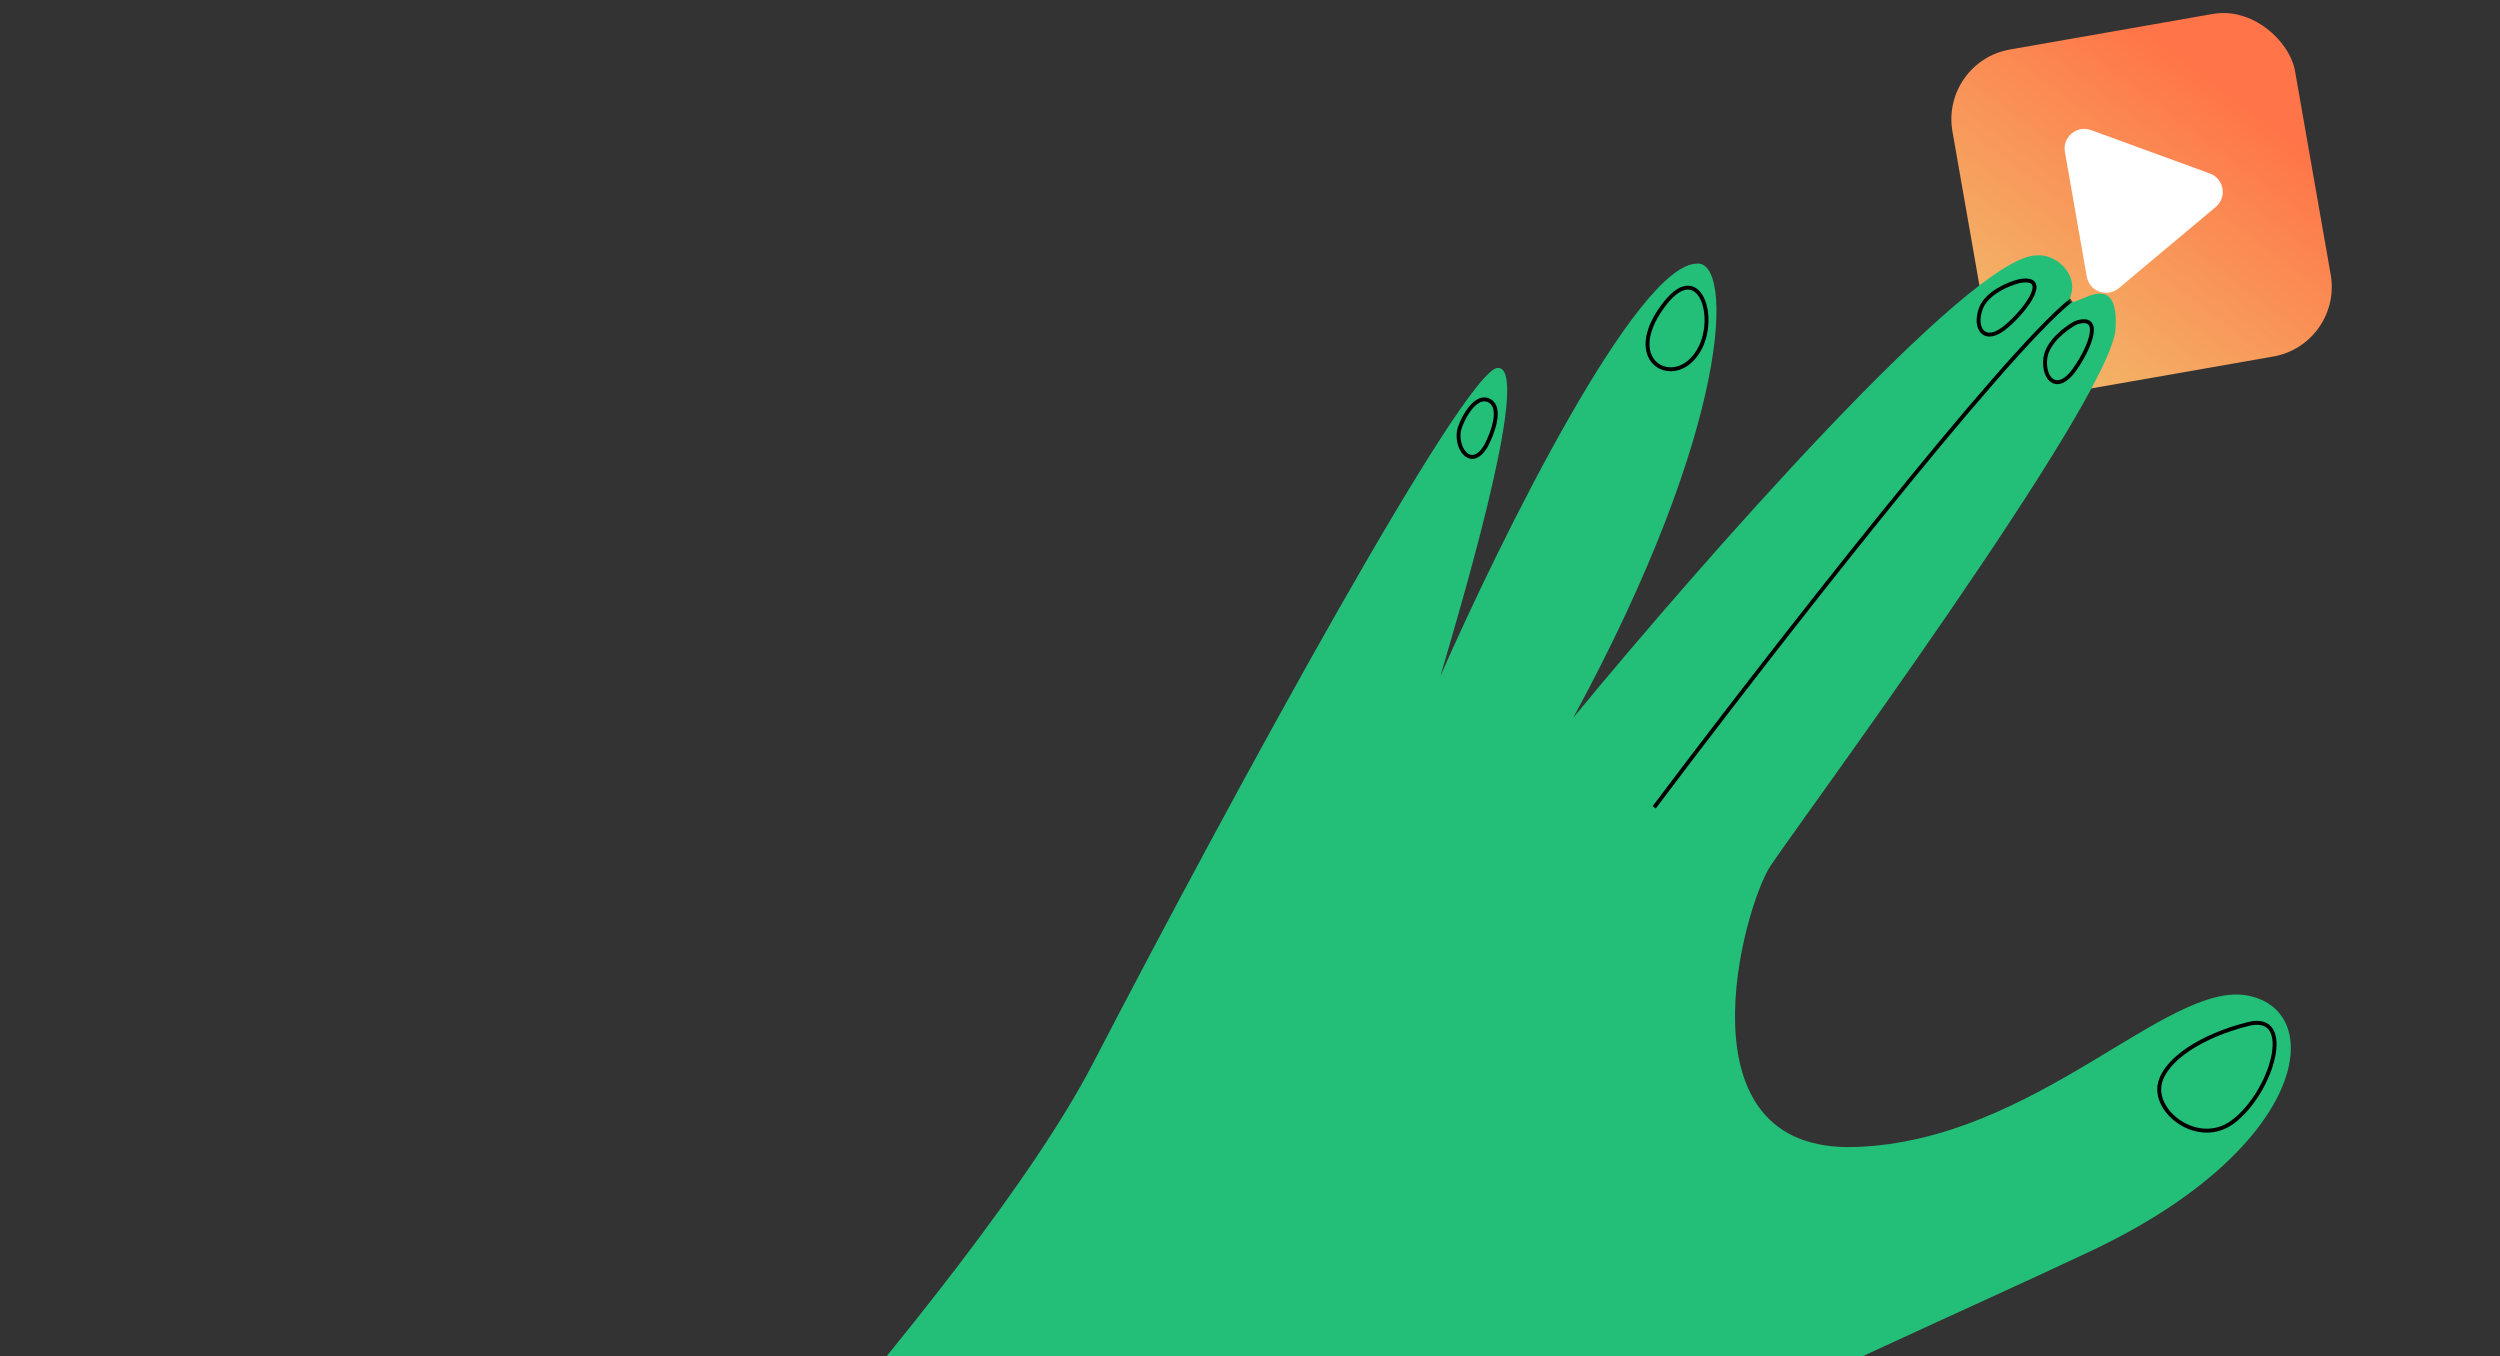 <svg width="636" height="345" viewBox="0 0 636 345" fill="none" xmlns="http://www.w3.org/2000/svg">
<rect x="0" y="0" width="636" height="345" fill="#333333" stroke="none"/>
<rect x="493.595" y="15.701" width="88.497" height="88.497" rx="18" transform="rotate(-9.938 493.595 15.701)" fill="url(#paint0_linear)"/>
<path d="M562.186 44.132C565.801 45.453 566.631 50.191 563.68 52.662L539.003 73.323C536.052 75.794 531.533 74.144 530.869 70.353L525.314 38.651C524.65 34.86 528.339 31.771 531.954 33.092L562.186 44.132Z" fill="white"/>
<path d="M277.948 270.711C248.26 327.845 145.549 437.775 97.904 485.599C120.03 502.927 180.517 524.641 245.462 472.876C326.643 408.169 477.549 344.052 532.202 318.129C586.855 292.205 592.238 257.266 571.844 253.278C551.45 249.29 517.706 290.316 471.946 291.8C426.186 293.283 443.5 231 450.339 220.398C456.112 211.447 537.139 101.805 538.206 83.615C539.273 65.425 524.599 81.859 526.83 75.072C528.616 69.642 523 64.5 518.088 64.974C501.285 64.989 432.504 143.411 400.214 182.62C440.8 107.923 441 66 431.62 67.07C416.232 67.401 381.769 137.115 366.461 171.93C374.162 145.795 389.382 93.055 380.974 93.604C372.565 94.153 315.058 199.294 277.948 270.711Z" fill="#23BF79"/>
<mask id="mask0" mask-type="alpha" maskUnits="userSpaceOnUse" x="0" y="32" width="636" height="500">
<path d="M277.948 270.711C248.26 327.845 145.549 437.775 97.904 485.599C120.03 502.927 180.517 524.641 245.462 472.876C326.643 408.169 477.549 344.052 532.202 318.129C586.855 292.205 592.238 257.266 571.844 253.278C551.45 249.29 517.706 290.316 471.946 291.8C426.186 293.283 443.5 231 450.339 220.398C456.112 211.447 537.139 101.805 538.206 83.615C539.273 65.425 524.599 81.859 526.83 75.072C528.616 69.642 523 64.5 518.088 64.974C501.285 64.989 432.504 143.411 400.214 182.62C440.8 107.923 441 66 431.62 67.07C416.232 67.401 381.769 137.115 366.461 171.93C374.162 145.795 389.382 93.055 380.974 93.604C372.565 94.153 315.058 199.294 277.948 270.711Z" fill="#23BF79"/>
</mask>
<g mask="url(#mask0)">
<path d="M420.831 205.387C449.308 167.468 509.763 89.859 526.958 76.332M423.459 77.332C413.458 90.332 423.086 97.304 429.458 92.332C438.429 85.332 433.459 64.332 423.459 77.332Z" stroke="black"/>
</g>
<path d="M503.917 78.52C505.386 74.506 510.997 72.199 513.619 71.547C521.5 70 516.151 78.113 510.489 82.99C504.827 87.867 502.081 83.538 503.917 78.52Z" stroke="black"/>
<path d="M520.314 91.27C520.761 87.019 525.64 83.414 528.024 82.143C534.934 79.731 532.08 87.894 527.777 94.003C523.474 100.113 519.756 96.584 520.314 91.27Z" stroke="black"/>
<path d="M549.501 275.5C551 269.5 560.001 263.5 572 260.5C584 257.499 578 278 568.005 285.423C559.344 291.855 547.63 282.984 549.501 275.5Z" stroke="black"/>
<path d="M379 102C382.11 103.806 379.79 110.12 378 113.5C374.404 119.467 370.5 114.5 371.119 109.843C371.392 107.788 375.112 99.742 379 102Z" stroke="black"/>
<defs>
<linearGradient id="paint0_linear" x1="491.999" y1="103.643" x2="564.999" y2="35.331" gradientUnits="userSpaceOnUse">
<stop stop-color="#F0C26E"/>
<stop offset="1" stop-color="#FF7448"/>
</linearGradient>
</defs>
</svg>
